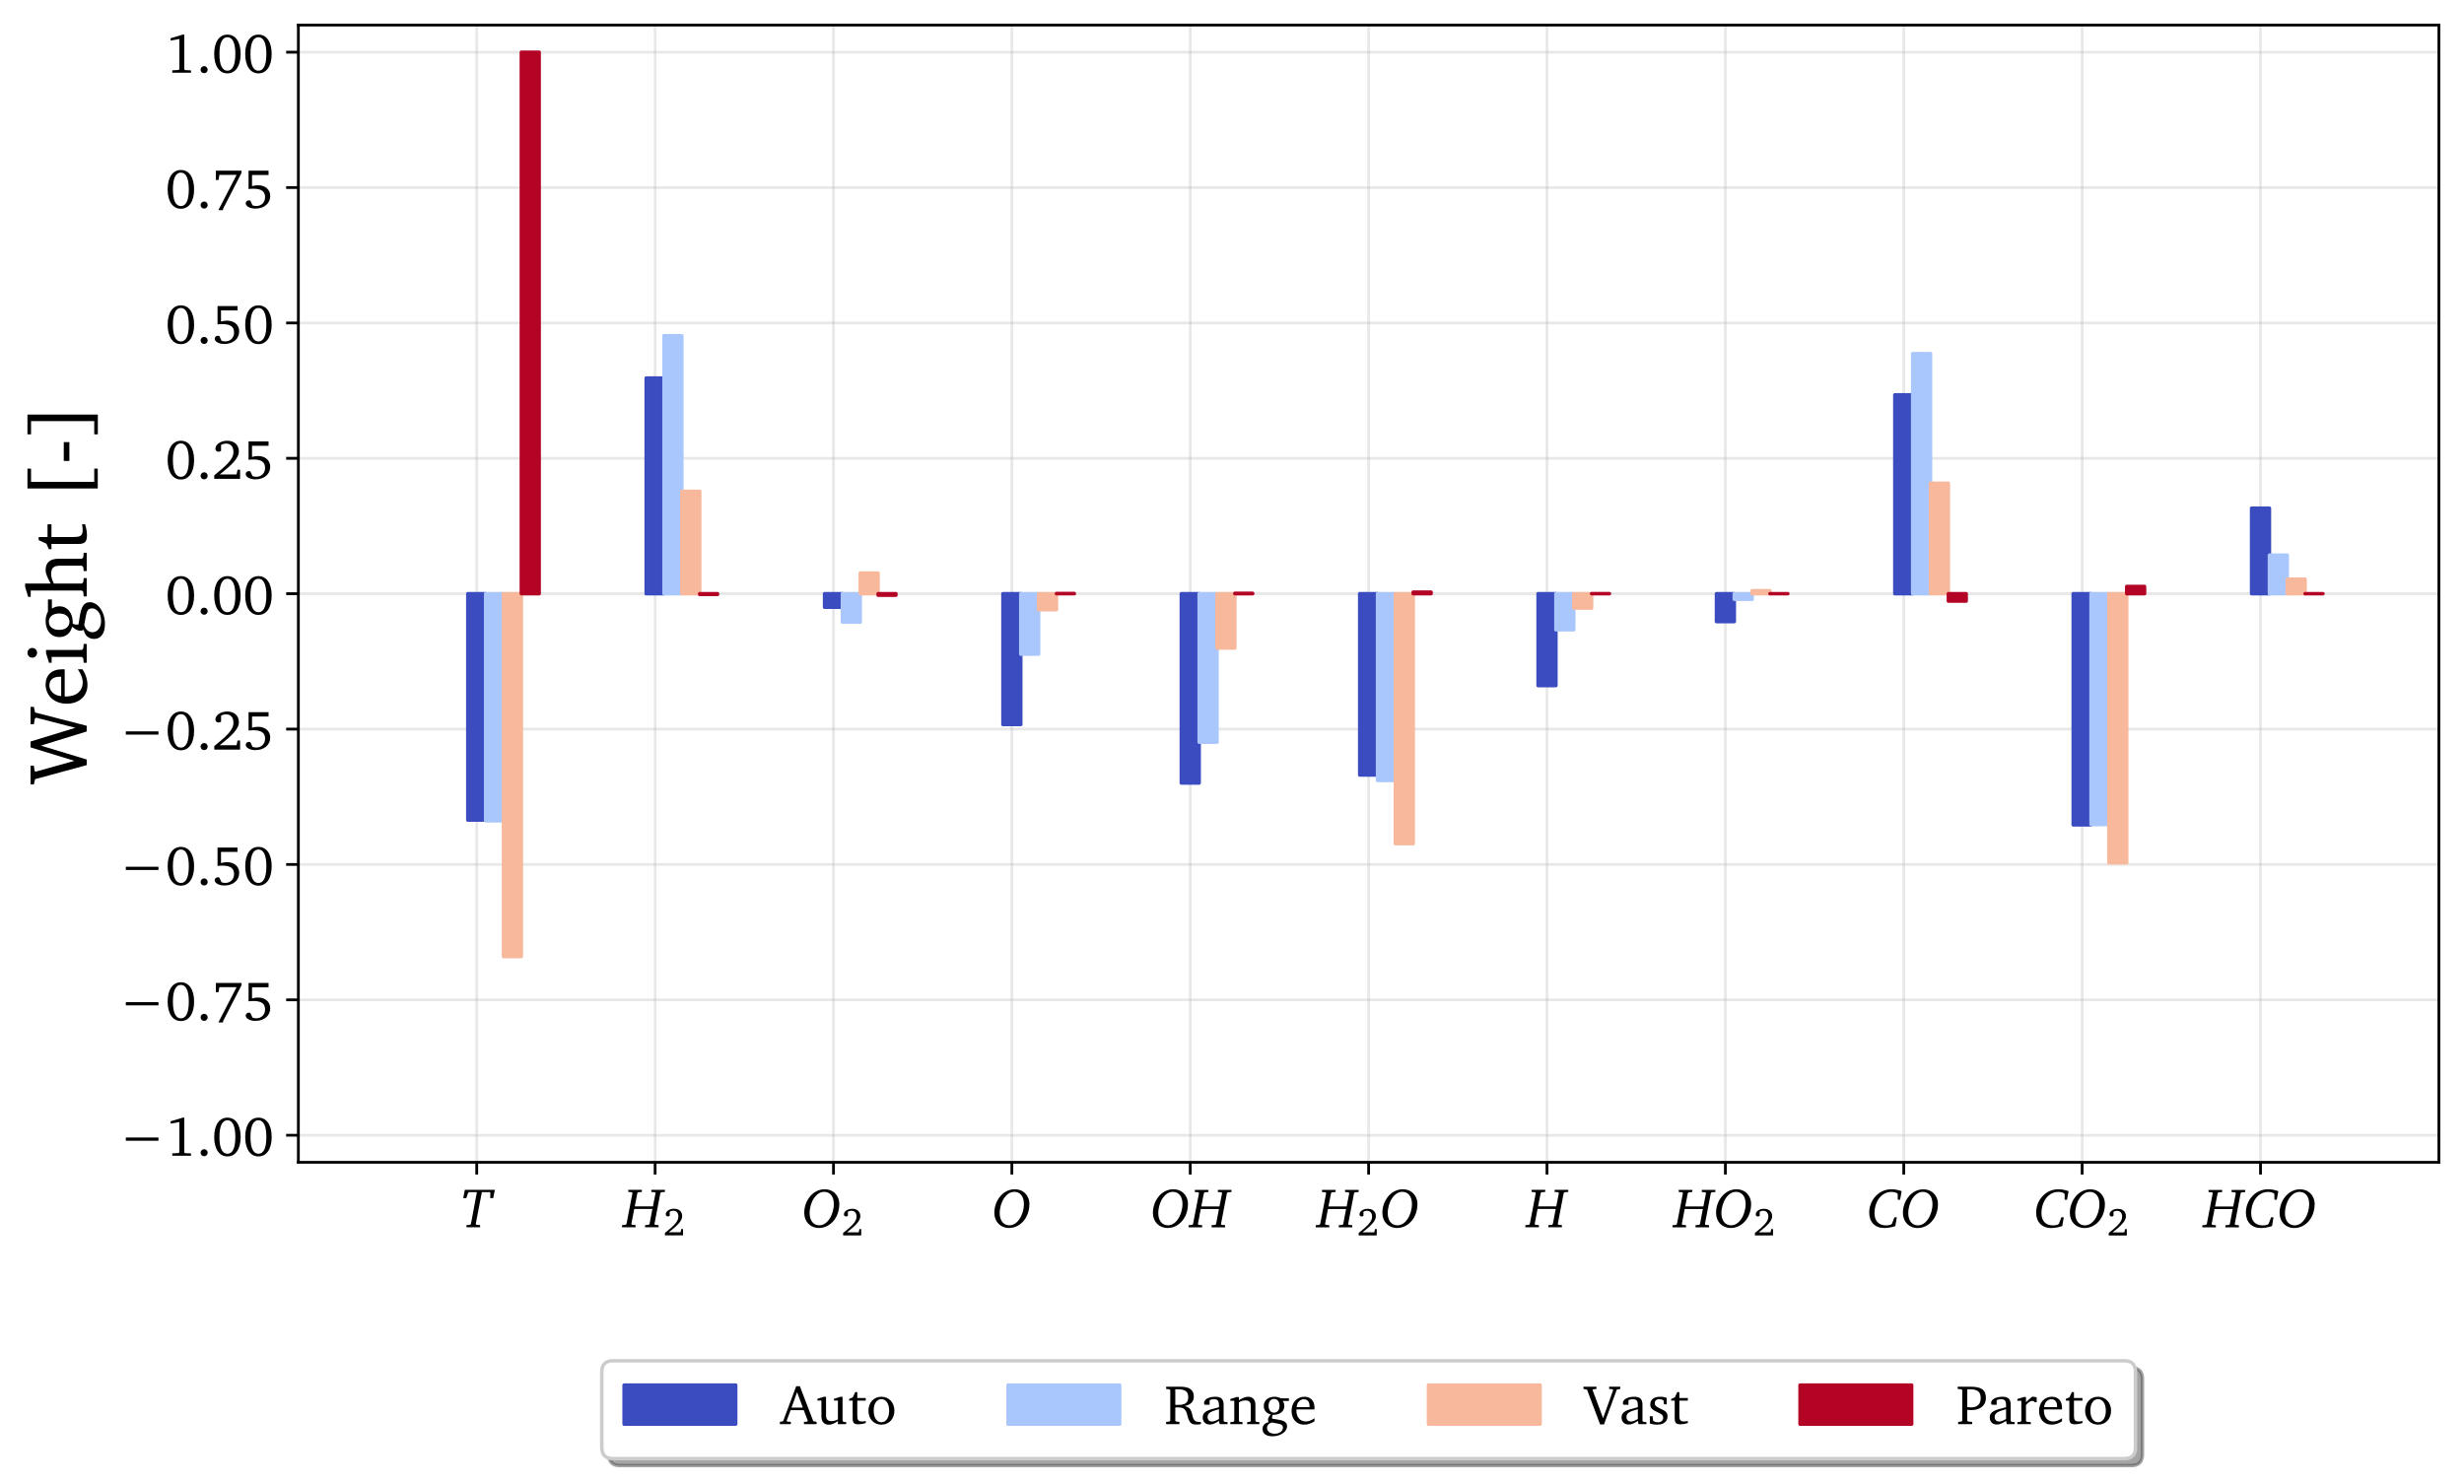 <?xml version="1.0" encoding="utf-8" standalone="no"?>
<!DOCTYPE svg PUBLIC "-//W3C//DTD SVG 1.1//EN"
  "http://www.w3.org/Graphics/SVG/1.1/DTD/svg11.dtd">
<!-- Created with matplotlib (https://matplotlib.org/) -->
<svg height="425.546pt" version="1.1" viewBox="0 0 706.554 425.546" width="706.554pt" xmlns="http://www.w3.org/2000/svg" xmlns:xlink="http://www.w3.org/1999/xlink">
 <defs>
  <style type="text/css">
*{stroke-linecap:butt;stroke-linejoin:round;}
  </style>
 </defs>
 <g id="figure_1">
  <g id="patch_1">
   <path d="M 0 425.546 
L 706.554 425.546 
L 706.554 0 
L 0 0 
z
" style="fill:#ffffff;"/>
  </g>
  <g id="axes_1">
   <g id="patch_2">
    <path d="M 85.554 333.36 
L 699.354 333.36 
L 699.354 7.2 
L 85.554 7.2 
z
" style="fill:#ffffff;"/>
   </g>
   <g id="matplotlib.axis_1">
    <g id="xtick_1">
     <g id="line2d_1">
      <path clip-path="url(#pfeab1dabaa)" d="M 136.704 333.36 
L 136.704 7.2 
" style="fill:none;stroke:#b0b0b0;stroke-linecap:square;stroke-opacity:0.3;stroke-width:0.8;"/>
     </g>
     <g id="line2d_2">
      <defs>
       <path d="M 0 0 
L 0 3.5 
" id="meb63ad772e" style="stroke:#000000;stroke-width:0.8;"/>
      </defs>
      <g>
       <use style="stroke:#000000;stroke-width:0.8;" x="136.704" xlink:href="#meb63ad772e" y="333.36"/>
      </g>
     </g>
     <g id="text_1">
      <!-- $T$ -->
      <defs>
       <path d="M 7.203 67.094 
L 4.297 52.203 
L 9.797 52.203 
L 13 61.5 
L 14.703 63 
L 28.797 63 
L 18.094 5.797 
L 16.5 4.406 
L 10.094 3.797 
L 10.094 0 
L 34.5 0 
L 34.5 3.797 
L 28 4.406 
L 26.703 5.797 
L 37.703 63 
L 51.906 63 
L 53 61.5 
L 52.594 52.203 
L 58 52.203 
L 61 67.094 
z
" id="Charter-Italic-84"/>
      </defs>
      <g transform="translate(132.144 352.135)scale(0.16 -0.16)">
       <use transform="translate(0 0.906)" xlink:href="#Charter-Italic-84"/>
      </g>
     </g>
    </g>
    <g id="xtick_2">
     <g id="line2d_3">
      <path clip-path="url(#pfeab1dabaa)" d="M 187.854 333.36 
L 187.854 7.2 
" style="fill:none;stroke:#b0b0b0;stroke-linecap:square;stroke-opacity:0.3;stroke-width:0.8;"/>
     </g>
     <g id="line2d_4">
      <g>
       <use style="stroke:#000000;stroke-width:0.8;" x="187.854" xlink:href="#meb63ad772e" y="333.36"/>
      </g>
     </g>
     <g id="text_2">
      <!-- $H_2$ -->
      <defs>
       <path d="M 8.406 67.094 
L 8.406 63.297 
L 14.906 62.797 
L 15.906 61.297 
L 5.203 5.797 
L 3.594 4.406 
L -2.797 3.797 
L -2.797 0 
L 21.5 0 
L 21.5 3.797 
L 15.094 4.406 
L 13.906 5.797 
L 19.094 32.797 
L 51.594 32.797 
L 46.5 5.797 
L 45 4.406 
L 38.5 3.797 
L 38.5 0 
L 62.703 0 
L 62.703 3.797 
L 56.297 4.406 
L 55.297 5.797 
L 65.906 61.297 
L 67.5 62.797 
L 74.094 63.297 
L 74.094 67.094 
L 49.703 67.094 
L 49.703 63.297 
L 56.094 62.797 
L 57.297 61.297 
L 52.594 37.406 
L 20 37.406 
L 24.703 61.297 
L 26.203 62.797 
L 32.797 63.297 
L 32.797 67.094 
z
" id="Charter-Italic-72"/>
       <path d="M 44.203 7.906 
L 46 16.406 
L 50.5 16.406 
L 50.5 0 
L 4.203 0 
L 4.203 6.297 
Q 12.406 13 18.797 18.5 
Q 25.203 24 29.594 28.953 
Q 34 33.906 36.297 38.547 
Q 38.594 43.203 38.594 48.094 
Q 38.594 55.297 35.094 59.25 
Q 31.594 63.203 25.297 63.203 
Q 23 63.203 20.844 62.641 
Q 18.703 62.094 16.406 60.797 
L 16.406 50.094 
Q 14.297 48.594 11.906 48.594 
Q 9.297 48.594 7.797 50.094 
Q 6.297 51.594 6.297 54.203 
Q 6.297 56.797 7.844 59.344 
Q 9.406 61.906 12.25 63.906 
Q 15.094 65.906 18.938 67.094 
Q 22.797 68.297 27.5 68.297 
Q 32.297 68.297 36.141 66.938 
Q 40 65.594 42.703 63.094 
Q 45.406 60.594 46.844 57.094 
Q 48.297 53.594 48.297 49.406 
Q 48.297 44.703 46.047 40.094 
Q 43.797 35.5 39.438 30.547 
Q 35.094 25.594 28.75 20.047 
Q 22.406 14.5 14.094 7.906 
z
" id="Charter-50"/>
      </defs>
      <g transform="translate(178.814 352.135)scale(0.16 -0.16)">
       <use transform="translate(0 0.906)" xlink:href="#Charter-Italic-72"/>
       <use transform="translate(71.2 -13.672)scale(0.7)" xlink:href="#Charter-50"/>
      </g>
     </g>
    </g>
    <g id="xtick_3">
     <g id="line2d_5">
      <path clip-path="url(#pfeab1dabaa)" d="M 239.004 333.36 
L 239.004 7.2 
" style="fill:none;stroke:#b0b0b0;stroke-linecap:square;stroke-opacity:0.3;stroke-width:0.8;"/>
     </g>
     <g id="line2d_6">
      <g>
       <use style="stroke:#000000;stroke-width:0.8;" x="239.004" xlink:href="#meb63ad772e" y="333.36"/>
      </g>
     </g>
     <g id="text_3">
      <!-- $O_2$ -->
      <defs>
       <path d="M 40.5 68.203 
C 30.297 68.203 20.297 63.094 13.5 54.094 
C 7.406 46.094 4.094 36.297 4.094 25.906 
C 4.094 10 15 -1.203 30.5 -1.203 
C 40.906 -1.203 50.797 3.906 57.703 12.906 
C 63.594 20.594 66.906 30.797 66.906 42 
C 66.906 50.797 63 58.594 56.203 63.594 
C 52.203 66.5 46.797 68.203 40.5 68.203 
z
M 57.094 41.906 
C 57.094 32 54 22 49.203 14.906 
C 44.094 7.406 37.906 3.594 31 3.594 
C 20.703 3.594 13.703 11.906 13.703 25.297 
C 13.703 35.094 16.703 45.094 21.594 52.297 
C 26.703 59.797 33 63.594 39.797 63.594 
C 50.203 63.594 57.094 55.5 57.094 41.906 
z
" id="Charter-Italic-79"/>
      </defs>
      <g transform="translate(229.964 352.135)scale(0.16 -0.16)">
       <use transform="translate(0 0.797)" xlink:href="#Charter-Italic-79"/>
       <use transform="translate(70.8 -13.781)scale(0.7)" xlink:href="#Charter-50"/>
      </g>
     </g>
    </g>
    <g id="xtick_4">
     <g id="line2d_7">
      <path clip-path="url(#pfeab1dabaa)" d="M 290.154 333.36 
L 290.154 7.2 
" style="fill:none;stroke:#b0b0b0;stroke-linecap:square;stroke-opacity:0.3;stroke-width:0.8;"/>
     </g>
     <g id="line2d_8">
      <g>
       <use style="stroke:#000000;stroke-width:0.8;" x="290.154" xlink:href="#meb63ad772e" y="333.36"/>
      </g>
     </g>
     <g id="text_4">
      <!-- $O$ -->
      <g transform="translate(284.474 352.135)scale(0.16 -0.16)">
       <use transform="translate(0 0.797)" xlink:href="#Charter-Italic-79"/>
      </g>
     </g>
    </g>
    <g id="xtick_5">
     <g id="line2d_9">
      <path clip-path="url(#pfeab1dabaa)" d="M 341.304 333.36 
L 341.304 7.2 
" style="fill:none;stroke:#b0b0b0;stroke-linecap:square;stroke-opacity:0.3;stroke-width:0.8;"/>
     </g>
     <g id="line2d_10">
      <g>
       <use style="stroke:#000000;stroke-width:0.8;" x="341.304" xlink:href="#meb63ad772e" y="333.36"/>
      </g>
     </g>
     <g id="text_5">
      <!-- $OH$ -->
      <g transform="translate(329.944 352.135)scale(0.16 -0.16)">
       <use transform="translate(0 0.797)" xlink:href="#Charter-Italic-79"/>
       <use transform="translate(70.8 0.797)" xlink:href="#Charter-Italic-72"/>
      </g>
     </g>
    </g>
    <g id="xtick_6">
     <g id="line2d_11">
      <path clip-path="url(#pfeab1dabaa)" d="M 392.454 333.36 
L 392.454 7.2 
" style="fill:none;stroke:#b0b0b0;stroke-linecap:square;stroke-opacity:0.3;stroke-width:0.8;"/>
     </g>
     <g id="line2d_12">
      <g>
       <use style="stroke:#000000;stroke-width:0.8;" x="392.454" xlink:href="#meb63ad772e" y="333.36"/>
      </g>
     </g>
     <g id="text_6">
      <!-- $H_2O$ -->
      <g transform="translate(377.734 352.135)scale(0.16 -0.16)">
       <use transform="translate(0 0.797)" xlink:href="#Charter-Italic-72"/>
       <use transform="translate(71.2 -13.781)scale(0.7)" xlink:href="#Charter-50"/>
       <use transform="translate(112.55 0.797)" xlink:href="#Charter-Italic-79"/>
      </g>
     </g>
    </g>
    <g id="xtick_7">
     <g id="line2d_13">
      <path clip-path="url(#pfeab1dabaa)" d="M 443.604 333.36 
L 443.604 7.2 
" style="fill:none;stroke:#b0b0b0;stroke-linecap:square;stroke-opacity:0.3;stroke-width:0.8;"/>
     </g>
     <g id="line2d_14">
      <g>
       <use style="stroke:#000000;stroke-width:0.8;" x="443.604" xlink:href="#meb63ad772e" y="333.36"/>
      </g>
     </g>
     <g id="text_7">
      <!-- $H$ -->
      <g transform="translate(437.844 352.135)scale(0.16 -0.16)">
       <use transform="translate(0 0.906)" xlink:href="#Charter-Italic-72"/>
      </g>
     </g>
    </g>
    <g id="xtick_8">
     <g id="line2d_15">
      <path clip-path="url(#pfeab1dabaa)" d="M 494.754 333.36 
L 494.754 7.2 
" style="fill:none;stroke:#b0b0b0;stroke-linecap:square;stroke-opacity:0.3;stroke-width:0.8;"/>
     </g>
     <g id="line2d_16">
      <g>
       <use style="stroke:#000000;stroke-width:0.8;" x="494.754" xlink:href="#meb63ad772e" y="333.36"/>
      </g>
     </g>
     <g id="text_8">
      <!-- $HO_2$ -->
      <g transform="translate(480.034 352.135)scale(0.16 -0.16)">
       <use transform="translate(0 0.797)" xlink:href="#Charter-Italic-72"/>
       <use transform="translate(71.2 0.797)" xlink:href="#Charter-Italic-79"/>
       <use transform="translate(142 -13.781)scale(0.7)" xlink:href="#Charter-50"/>
      </g>
     </g>
    </g>
    <g id="xtick_9">
     <g id="line2d_17">
      <path clip-path="url(#pfeab1dabaa)" d="M 545.904 333.36 
L 545.904 7.2 
" style="fill:none;stroke:#b0b0b0;stroke-linecap:square;stroke-opacity:0.3;stroke-width:0.8;"/>
     </g>
     <g id="line2d_18">
      <g>
       <use style="stroke:#000000;stroke-width:0.8;" x="545.904" xlink:href="#meb63ad772e" y="333.36"/>
      </g>
     </g>
     <g id="text_9">
      <!-- $CO$ -->
      <defs>
       <path d="M 62.203 64.906 
C 55.703 67.203 49.703 68.297 44.094 68.297 
C 34.906 68.297 26.5 65.297 19.594 59.703 
C 9.797 51.594 4.094 39.5 4.094 26.5 
C 4.094 9.594 14.5 -1.203 31 -1.203 
C 37.203 -1.203 44 0 50.906 2.297 
L 53.594 18.094 
L 49.297 18.094 
L 44.906 6.594 
L 43 4.906 
C 40.094 4 37.203 3.5 34.406 3.5 
C 21.203 3.5 13.594 11.5 13.594 25.297 
C 13.594 38.406 18.297 49.797 26.094 56.797 
C 31 61.203 37.203 63.594 43.797 63.594 
C 47.5 63.594 51 62.797 54.406 61 
L 55.203 59.094 
L 55.203 49.5 
L 59.406 49.5 
z
" id="Charter-Italic-67"/>
      </defs>
      <g transform="translate(535.344 352.135)scale(0.16 -0.16)">
       <use transform="translate(0 0.703)" xlink:href="#Charter-Italic-67"/>
       <use transform="translate(60.4 0.703)" xlink:href="#Charter-Italic-79"/>
      </g>
     </g>
    </g>
    <g id="xtick_10">
     <g id="line2d_19">
      <path clip-path="url(#pfeab1dabaa)" d="M 597.054 333.36 
L 597.054 7.2 
" style="fill:none;stroke:#b0b0b0;stroke-linecap:square;stroke-opacity:0.3;stroke-width:0.8;"/>
     </g>
     <g id="line2d_20">
      <g>
       <use style="stroke:#000000;stroke-width:0.8;" x="597.054" xlink:href="#meb63ad772e" y="333.36"/>
      </g>
     </g>
     <g id="text_10">
      <!-- $CO_2$ -->
      <g transform="translate(583.214 352.135)scale(0.16 -0.16)">
       <use transform="translate(0 0.703)" xlink:href="#Charter-Italic-67"/>
       <use transform="translate(60.4 0.703)" xlink:href="#Charter-Italic-79"/>
       <use transform="translate(131.2 -13.875)scale(0.7)" xlink:href="#Charter-50"/>
      </g>
     </g>
    </g>
    <g id="xtick_11">
     <g id="line2d_21">
      <path clip-path="url(#pfeab1dabaa)" d="M 648.204 333.36 
L 648.204 7.2 
" style="fill:none;stroke:#b0b0b0;stroke-linecap:square;stroke-opacity:0.3;stroke-width:0.8;"/>
     </g>
     <g id="line2d_22">
      <g>
       <use style="stroke:#000000;stroke-width:0.8;" x="648.204" xlink:href="#meb63ad772e" y="333.36"/>
      </g>
     </g>
     <g id="text_11">
      <!-- $HCO$ -->
      <g transform="translate(631.964 352.135)scale(0.16 -0.16)">
       <use transform="translate(0 0.703)" xlink:href="#Charter-Italic-72"/>
       <use transform="translate(71.2 0.703)" xlink:href="#Charter-Italic-67"/>
       <use transform="translate(131.6 0.703)" xlink:href="#Charter-Italic-79"/>
      </g>
     </g>
    </g>
   </g>
   <g id="matplotlib.axis_2">
    <g id="ytick_1">
     <g id="line2d_23">
      <path clip-path="url(#pfeab1dabaa)" d="M 85.554 325.594 
L 699.354 325.594 
" style="fill:none;stroke:#b0b0b0;stroke-linecap:square;stroke-opacity:0.3;stroke-width:0.8;"/>
     </g>
     <g id="line2d_24">
      <defs>
       <path d="M 0 0 
L -3.5 0 
" id="m8a931fcb5f" style="stroke:#000000;stroke-width:0.8;"/>
      </defs>
      <g>
       <use style="stroke:#000000;stroke-width:0.8;" x="85.554" xlink:href="#m8a931fcb5f" y="325.594"/>
      </g>
     </g>
     <g id="text_12">
      <!-- −1.00 -->
      <defs>
       <path d="M 70.906 32.703 
L 70.906 26.906 
L 12.406 26.906 
L 12.406 32.703 
z
" id="Charter-8722"/>
       <path d="M 33.906 68.297 
L 33.906 6.203 
L 35.094 4.703 
L 45.906 4.203 
L 45.906 0 
L 12.406 0 
L 12.406 4.297 
L 23.906 4.906 
L 25.094 6.594 
L 25.094 60.406 
L 9.406 57.594 
L 9.406 61.797 
L 31.094 68.297 
z
" id="Charter-49"/>
       <path d="M 13.906 11.797 
Q 16.5 11.797 18.344 9.938 
Q 20.203 8.094 20.203 5.406 
Q 20.203 2.797 18.344 0.938 
Q 16.5 -0.906 13.906 -0.906 
Q 11.297 -0.906 9.391 0.891 
Q 7.5 2.703 7.5 5.406 
Q 7.5 8.094 9.391 9.938 
Q 11.297 11.797 13.906 11.797 
z
" id="Charter-46"/>
       <path d="M 27.797 68.297 
Q 33.203 68.297 37.547 66 
Q 41.906 63.703 45 59.25 
Q 48.094 54.797 49.797 48.344 
Q 51.5 41.906 51.5 33.594 
Q 51.5 25.297 49.797 18.844 
Q 48.094 12.406 45 7.953 
Q 41.906 3.5 37.547 1.141 
Q 33.203 -1.203 27.797 -1.203 
Q 22.406 -1.203 18.047 1.141 
Q 13.703 3.5 10.594 7.953 
Q 7.5 12.406 5.797 18.844 
Q 4.094 25.297 4.094 33.594 
Q 4.094 41.906 5.797 48.344 
Q 7.5 54.797 10.594 59.25 
Q 13.703 63.703 18.047 66 
Q 22.406 68.297 27.797 68.297 
z
M 27.797 63.594 
Q 20.906 63.594 17.203 56.047 
Q 13.5 48.5 13.5 33.5 
Q 13.5 18.594 17.203 11.094 
Q 20.906 3.594 27.797 3.594 
Q 34.703 3.594 38.344 11.141 
Q 42 18.703 42 33.594 
Q 42 48.5 38.344 56.047 
Q 34.703 63.594 27.797 63.594 
z
" id="Charter-48"/>
      </defs>
      <g transform="translate(34.094 331.482)scale(0.16 -0.16)">
       <use xlink:href="#Charter-8722"/>
       <use x="83.3" xlink:href="#Charter-49"/>
       <use x="138.9" xlink:href="#Charter-46"/>
       <use x="166.7" xlink:href="#Charter-48"/>
       <use x="222.3" xlink:href="#Charter-48"/>
      </g>
     </g>
    </g>
    <g id="ytick_2">
     <g id="line2d_25">
      <path clip-path="url(#pfeab1dabaa)" d="M 85.554 286.766 
L 699.354 286.766 
" style="fill:none;stroke:#b0b0b0;stroke-linecap:square;stroke-opacity:0.3;stroke-width:0.8;"/>
     </g>
     <g id="line2d_26">
      <g>
       <use style="stroke:#000000;stroke-width:0.8;" x="85.554" xlink:href="#m8a931fcb5f" y="286.766"/>
      </g>
     </g>
     <g id="text_13">
      <!-- −0.75 -->
      <defs>
       <path d="M 53.094 67.094 
L 53.094 63.094 
L 19.906 -1.5 
L 19.906 -3.703 
L 11.594 -3.703 
L 44.203 59.5 
L 13.406 59.5 
L 11.797 50.406 
L 7.094 50.406 
L 7.094 67.094 
z
" id="Charter-55"/>
       <path d="M 45.906 67.094 
L 45.906 59.297 
L 16.297 59.297 
L 16.297 39.297 
Q 22 40.906 27 40.906 
Q 32 40.906 36.047 39.5 
Q 40.094 38.094 42.938 35.547 
Q 45.797 33 47.344 29.5 
Q 48.906 26 48.906 21.703 
Q 48.906 16.906 47.047 12.75 
Q 45.203 8.594 41.703 5.547 
Q 38.203 2.5 33.25 0.797 
Q 28.297 -0.906 22.203 -0.906 
Q 18.297 -0.906 15.141 -0.094 
Q 12 0.703 9.75 2 
Q 7.5 3.297 6.25 5 
Q 5 6.703 5 8.5 
Q 5 10.797 6.594 12.297 
Q 8.203 13.797 10.797 13.797 
Q 11.703 13.797 13.203 13.5 
L 17.203 4.906 
Q 20.5 3.703 23.906 3.703 
Q 27.406 3.703 30.297 4.891 
Q 33.203 6.094 35.297 8.188 
Q 37.406 10.297 38.547 13.25 
Q 39.703 16.203 39.703 19.703 
Q 39.703 27.5 34.547 31.094 
Q 29.406 34.703 18.906 34.703 
Q 13.406 34.703 10.094 34.094 
L 10.094 67.094 
z
" id="Charter-53"/>
      </defs>
      <g transform="translate(34.094 292.653)scale(0.16 -0.16)">
       <use xlink:href="#Charter-8722"/>
       <use x="83.3" xlink:href="#Charter-48"/>
       <use x="138.9" xlink:href="#Charter-46"/>
       <use x="166.7" xlink:href="#Charter-55"/>
       <use x="222.3" xlink:href="#Charter-53"/>
      </g>
     </g>
    </g>
    <g id="ytick_3">
     <g id="line2d_27">
      <path clip-path="url(#pfeab1dabaa)" d="M 85.554 247.937 
L 699.354 247.937 
" style="fill:none;stroke:#b0b0b0;stroke-linecap:square;stroke-opacity:0.3;stroke-width:0.8;"/>
     </g>
     <g id="line2d_28">
      <g>
       <use style="stroke:#000000;stroke-width:0.8;" x="85.554" xlink:href="#m8a931fcb5f" y="247.937"/>
      </g>
     </g>
     <g id="text_14">
      <!-- −0.50 -->
      <g transform="translate(34.094 253.825)scale(0.16 -0.16)">
       <use xlink:href="#Charter-8722"/>
       <use x="83.3" xlink:href="#Charter-48"/>
       <use x="138.9" xlink:href="#Charter-46"/>
       <use x="166.7" xlink:href="#Charter-53"/>
       <use x="222.3" xlink:href="#Charter-48"/>
      </g>
     </g>
    </g>
    <g id="ytick_4">
     <g id="line2d_29">
      <path clip-path="url(#pfeab1dabaa)" d="M 85.554 209.109 
L 699.354 209.109 
" style="fill:none;stroke:#b0b0b0;stroke-linecap:square;stroke-opacity:0.3;stroke-width:0.8;"/>
     </g>
     <g id="line2d_30">
      <g>
       <use style="stroke:#000000;stroke-width:0.8;" x="85.554" xlink:href="#m8a931fcb5f" y="209.109"/>
      </g>
     </g>
     <g id="text_15">
      <!-- −0.25 -->
      <g transform="translate(34.094 214.996)scale(0.16 -0.16)">
       <use xlink:href="#Charter-8722"/>
       <use x="83.3" xlink:href="#Charter-48"/>
       <use x="138.9" xlink:href="#Charter-46"/>
       <use x="166.7" xlink:href="#Charter-50"/>
       <use x="222.3" xlink:href="#Charter-53"/>
      </g>
     </g>
    </g>
    <g id="ytick_5">
     <g id="line2d_31">
      <path clip-path="url(#pfeab1dabaa)" d="M 85.554 170.28 
L 699.354 170.28 
" style="fill:none;stroke:#b0b0b0;stroke-linecap:square;stroke-opacity:0.3;stroke-width:0.8;"/>
     </g>
     <g id="line2d_32">
      <g>
       <use style="stroke:#000000;stroke-width:0.8;" x="85.554" xlink:href="#m8a931fcb5f" y="170.28"/>
      </g>
     </g>
     <g id="text_16">
      <!-- 0.00 -->
      <g transform="translate(47.421 176.167)scale(0.16 -0.16)">
       <use xlink:href="#Charter-48"/>
       <use x="55.6" xlink:href="#Charter-46"/>
       <use x="83.4" xlink:href="#Charter-48"/>
       <use x="139" xlink:href="#Charter-48"/>
      </g>
     </g>
    </g>
    <g id="ytick_6">
     <g id="line2d_33">
      <path clip-path="url(#pfeab1dabaa)" d="M 85.554 131.451 
L 699.354 131.451 
" style="fill:none;stroke:#b0b0b0;stroke-linecap:square;stroke-opacity:0.3;stroke-width:0.8;"/>
     </g>
     <g id="line2d_34">
      <g>
       <use style="stroke:#000000;stroke-width:0.8;" x="85.554" xlink:href="#m8a931fcb5f" y="131.451"/>
      </g>
     </g>
     <g id="text_17">
      <!-- 0.25 -->
      <g transform="translate(47.421 137.339)scale(0.16 -0.16)">
       <use xlink:href="#Charter-48"/>
       <use x="55.6" xlink:href="#Charter-46"/>
       <use x="83.4" xlink:href="#Charter-50"/>
       <use x="139" xlink:href="#Charter-53"/>
      </g>
     </g>
    </g>
    <g id="ytick_7">
     <g id="line2d_35">
      <path clip-path="url(#pfeab1dabaa)" d="M 85.554 92.623 
L 699.354 92.623 
" style="fill:none;stroke:#b0b0b0;stroke-linecap:square;stroke-opacity:0.3;stroke-width:0.8;"/>
     </g>
     <g id="line2d_36">
      <g>
       <use style="stroke:#000000;stroke-width:0.8;" x="85.554" xlink:href="#m8a931fcb5f" y="92.623"/>
      </g>
     </g>
     <g id="text_18">
      <!-- 0.50 -->
      <g transform="translate(47.421 98.51)scale(0.16 -0.16)">
       <use xlink:href="#Charter-48"/>
       <use x="55.6" xlink:href="#Charter-46"/>
       <use x="83.4" xlink:href="#Charter-53"/>
       <use x="139" xlink:href="#Charter-48"/>
      </g>
     </g>
    </g>
    <g id="ytick_8">
     <g id="line2d_37">
      <path clip-path="url(#pfeab1dabaa)" d="M 85.554 53.794 
L 699.354 53.794 
" style="fill:none;stroke:#b0b0b0;stroke-linecap:square;stroke-opacity:0.3;stroke-width:0.8;"/>
     </g>
     <g id="line2d_38">
      <g>
       <use style="stroke:#000000;stroke-width:0.8;" x="85.554" xlink:href="#m8a931fcb5f" y="53.794"/>
      </g>
     </g>
     <g id="text_19">
      <!-- 0.75 -->
      <g transform="translate(47.421 59.682)scale(0.16 -0.16)">
       <use xlink:href="#Charter-48"/>
       <use x="55.6" xlink:href="#Charter-46"/>
       <use x="83.4" xlink:href="#Charter-55"/>
       <use x="139" xlink:href="#Charter-53"/>
      </g>
     </g>
    </g>
    <g id="ytick_9">
     <g id="line2d_39">
      <path clip-path="url(#pfeab1dabaa)" d="M 85.554 14.966 
L 699.354 14.966 
" style="fill:none;stroke:#b0b0b0;stroke-linecap:square;stroke-opacity:0.3;stroke-width:0.8;"/>
     </g>
     <g id="line2d_40">
      <g>
       <use style="stroke:#000000;stroke-width:0.8;" x="85.554" xlink:href="#m8a931fcb5f" y="14.966"/>
      </g>
     </g>
     <g id="text_20">
      <!-- 1.00 -->
      <g transform="translate(47.421 20.853)scale(0.16 -0.16)">
       <use xlink:href="#Charter-49"/>
       <use x="55.6" xlink:href="#Charter-46"/>
       <use x="83.4" xlink:href="#Charter-48"/>
       <use x="139" xlink:href="#Charter-48"/>
      </g>
     </g>
    </g>
    <g id="text_21">
     <!-- Weight [-] -->
     <defs>
      <path d="M 6.297 61.703 
L 0 63.094 
L 0 67.094 
L 22.406 67.094 
L 22.406 63.094 
L 16.094 62.297 
L 15.297 60.906 
L 28.203 14.703 
L 44.297 67.094 
L 51.297 67.094 
L 67.703 13.594 
L 79.797 60.5 
L 78.703 61.906 
L 72 63.094 
L 72 67.094 
L 92.703 67.094 
L 92.703 63.094 
L 86 61.703 
L 70.094 0 
L 63.297 0 
L 46.406 54.703 
L 29.797 0 
L 23.094 0 
z
" id="Charter-87"/>
      <path d="M 44.797 5.094 
Q 40.297 2.094 35.547 0.594 
Q 30.797 -0.906 26 -0.906 
Q 21 -0.906 16.891 0.891 
Q 12.797 2.703 9.891 5.891 
Q 7 9.094 5.344 13.641 
Q 3.703 18.203 3.703 23.703 
Q 3.703 29.406 5.391 34.047 
Q 7.094 38.703 10.188 42.047 
Q 13.297 45.406 17.547 47.25 
Q 21.797 49.094 26.797 49.094 
Q 35 49.094 39.891 43.891 
Q 44.797 38.703 44.797 29.406 
Q 44.797 28.594 44.797 27.844 
Q 44.797 27.094 44.703 26.297 
L 12.297 26.297 
L 12.297 25.203 
Q 12.297 15.5 16.891 10.141 
Q 21.5 4.797 29.094 4.797 
Q 32.906 4.797 36.703 6.25 
Q 40.5 7.703 44.797 10.594 
z
M 35.906 32.094 
Q 35.906 38.203 33.25 41.391 
Q 30.594 44.594 25.5 44.594 
Q 23.094 44.594 20.891 43.594 
Q 18.703 42.594 16.953 40.75 
Q 15.203 38.906 14.094 36.297 
Q 13 33.703 12.797 30.5 
L 35.906 30.5 
z
" id="Charter-101"/>
      <path d="M 15.406 70.797 
Q 17.797 70.797 19.5 69.094 
Q 21.203 67.406 21.203 65 
Q 21.203 62.594 19.5 60.938 
Q 17.797 59.297 15.406 59.297 
Q 13 59.297 11.297 60.938 
Q 9.594 62.594 9.594 65 
Q 9.594 67.5 11.297 69.141 
Q 13 70.797 15.406 70.797 
z
M 18.797 48.594 
L 18.797 5.703 
L 20.594 4.094 
L 26 3.594 
L 26 0 
L 3.5 0 
L 3.5 3.594 
L 8.797 4.094 
L 10.5 5.703 
L 10.5 41.906 
L 3.5 41.906 
L 3.5 45 
L 15 48.594 
z
" id="Charter-105"/>
      <path d="M 51.203 46.297 
L 51.203 41.594 
L 40.203 41.594 
Q 43 37.297 43 32.297 
Q 43 29 41.641 26.141 
Q 40.297 23.297 37.797 21.188 
Q 35.297 19.094 31.75 17.891 
Q 28.203 16.703 23.906 16.703 
L 22.203 16.703 
Q 21.094 14.5 21.094 12.203 
Q 21.094 11.797 21.141 11.188 
Q 21.203 10.594 21.297 9.797 
L 30.906 8.297 
Q 35.297 7.594 38.5 6.641 
Q 41.703 5.703 43.797 4.25 
Q 45.906 2.797 46.906 0.797 
Q 47.906 -1.203 47.906 -4 
Q 47.906 -6.797 46.344 -9.797 
Q 44.797 -12.797 41.906 -15.203 
Q 37.906 -18.406 32.844 -20.094 
Q 27.797 -21.797 22.094 -21.797 
Q 13.406 -21.797 8.703 -18.344 
Q 4 -14.906 4 -8.906 
Q 4 -4.094 6.844 -0.75 
Q 9.703 2.594 14.797 3.5 
Q 13.797 5.797 13.797 8 
Q 13.797 11.797 18.594 17.5 
Q 12.797 18.797 9.5 22.844 
Q 6.203 26.906 6.203 32.594 
Q 6.203 36.203 7.547 39.25 
Q 8.906 42.297 11.453 44.5 
Q 14 46.703 17.594 47.891 
Q 21.203 49.094 25.594 49.094 
Q 31.297 49.094 36.906 46.297 
z
M 24.594 45.203 
Q 20.203 45.203 17.5 41.953 
Q 14.797 38.703 14.797 32.906 
Q 14.797 27.203 17.5 23.891 
Q 20.203 20.594 24.594 20.594 
Q 29 20.594 31.703 23.891 
Q 34.406 27.203 34.406 32.906 
Q 34.406 38.594 31.703 41.891 
Q 29 45.203 24.594 45.203 
z
M 20.594 3 
Q 16.406 1.703 14.203 -0.891 
Q 12 -3.5 12 -6.797 
Q 12 -11.203 15.703 -14.203 
Q 19.406 -17.203 25.594 -17.203 
Q 28.906 -17.203 31.656 -16.344 
Q 34.406 -15.5 36.344 -14 
Q 38.297 -12.5 39.391 -10.594 
Q 40.5 -8.703 40.5 -6.594 
Q 40.5 -4.594 39.891 -3.297 
Q 39.297 -2 38.047 -1.141 
Q 36.797 -0.297 34.844 0.203 
Q 32.906 0.703 30.297 1.203 
z
" id="Charter-103"/>
      <path d="M 17.906 73.594 
L 17.906 43.094 
Q 23 45.906 26.953 47.5 
Q 30.906 49.094 34.094 49.094 
Q 40.703 49.094 44.094 45.25 
Q 47.5 41.406 47.5 33.906 
L 47.5 5.703 
L 49.297 4.094 
L 54.594 3.594 
L 54.594 0 
L 32.797 0 
L 32.797 3.594 
L 37.5 4.094 
L 39.203 5.703 
L 39.203 32.203 
Q 39.203 37.703 36.953 40.094 
Q 34.703 42.5 29.094 42.5 
Q 24.297 42.5 17.906 39.203 
L 17.906 5.703 
L 19.703 4.094 
L 24.406 3.594 
L 24.406 0 
L 2.5 0 
L 2.5 3.594 
L 7.906 4.094 
L 9.594 5.703 
L 9.594 66.906 
L 1.906 66.906 
L 1.906 70 
L 14.094 73.594 
z
" id="Charter-104"/>
      <path d="M 2.5 42.094 
L 2.5 45.203 
L 9.094 48.094 
L 13.406 57.406 
L 17.094 57.406 
L 17.094 46.797 
L 32.297 46.797 
L 32.297 42.094 
L 17.094 42.094 
L 17.094 15.703 
Q 17.094 12.797 17.391 10.75 
Q 17.703 8.703 18.594 7.391 
Q 19.5 6.094 21.141 5.438 
Q 22.797 4.797 25.406 4.797 
Q 28.594 4.797 32.297 5.594 
L 32.297 1.906 
Q 28.797 0.797 25.438 0.25 
Q 22.094 -0.297 19.203 -0.297 
Q 13 -0.297 10.891 2.094 
Q 8.797 4.5 8.797 9.797 
L 8.797 42.094 
z
" id="Charter-116"/>
      <path id="Charter-32"/>
      <path d="M 37.594 70.797 
L 37.594 66.5 
L 21.797 66.5 
L 21.797 -9 
L 37.594 -9 
L 37.594 -13.203 
L 13.906 -13.203 
L 13.906 70.797 
z
" id="Charter-91"/>
      <path d="M 27.203 27.406 
L 27.203 20.703 
L 4.703 20.703 
L 4.703 27.406 
z
" id="Charter-45"/>
      <path d="M 28.203 70.797 
L 28.203 -13.297 
L 4.594 -13.297 
L 4.594 -9 
L 20.406 -9 
L 20.406 66.5 
L 4.594 66.5 
L 4.594 70.797 
z
" id="Charter-93"/>
     </defs>
     <g transform="translate(24.863 224.987)rotate(-90)scale(0.24 -0.24)">
      <use xlink:href="#Charter-87"/>
      <use x="92.8" xlink:href="#Charter-101"/>
      <use x="141.9" xlink:href="#Charter-105"/>
      <use x="169.9" xlink:href="#Charter-103"/>
      <use x="222.2" xlink:href="#Charter-104"/>
      <use x="278.6" xlink:href="#Charter-116"/>
      <use x="312" xlink:href="#Charter-32"/>
      <use x="339.8" xlink:href="#Charter-91"/>
      <use x="381.9" xlink:href="#Charter-45"/>
      <use x="413.8" xlink:href="#Charter-93"/>
     </g>
    </g>
   </g>
   <g id="patch_3">
    <path clip-path="url(#pfeab1dabaa)" d="M 134.146 170.28 
L 139.261 170.28 
L 139.261 235.209 
L 134.146 235.209 
z
" style="fill:#3b4cc0;stroke:#3b4cc0;stroke-linejoin:miter;"/>
   </g>
   <g id="patch_4">
    <path clip-path="url(#pfeab1dabaa)" d="M 185.296 170.28 
L 190.411 170.28 
L 190.411 108.433 
L 185.296 108.433 
z
" style="fill:#3b4cc0;stroke:#3b4cc0;stroke-linejoin:miter;"/>
   </g>
   <g id="patch_5">
    <path clip-path="url(#pfeab1dabaa)" d="M 236.446 170.28 
L 241.561 170.28 
L 241.561 174.169 
L 236.446 174.169 
z
" style="fill:#3b4cc0;stroke:#3b4cc0;stroke-linejoin:miter;"/>
   </g>
   <g id="patch_6">
    <path clip-path="url(#pfeab1dabaa)" d="M 287.596 170.28 
L 292.711 170.28 
L 292.711 207.792 
L 287.596 207.792 
z
" style="fill:#3b4cc0;stroke:#3b4cc0;stroke-linejoin:miter;"/>
   </g>
   <g id="patch_7">
    <path clip-path="url(#pfeab1dabaa)" d="M 338.746 170.28 
L 343.861 170.28 
L 343.861 224.572 
L 338.746 224.572 
z
" style="fill:#3b4cc0;stroke:#3b4cc0;stroke-linejoin:miter;"/>
   </g>
   <g id="patch_8">
    <path clip-path="url(#pfeab1dabaa)" d="M 389.896 170.28 
L 395.011 170.28 
L 395.011 222.282 
L 389.896 222.282 
z
" style="fill:#3b4cc0;stroke:#3b4cc0;stroke-linejoin:miter;"/>
   </g>
   <g id="patch_9">
    <path clip-path="url(#pfeab1dabaa)" d="M 441.046 170.28 
L 446.161 170.28 
L 446.161 196.631 
L 441.046 196.631 
z
" style="fill:#3b4cc0;stroke:#3b4cc0;stroke-linejoin:miter;"/>
   </g>
   <g id="patch_10">
    <path clip-path="url(#pfeab1dabaa)" d="M 492.196 170.28 
L 497.311 170.28 
L 497.311 178.285 
L 492.196 178.285 
z
" style="fill:#3b4cc0;stroke:#3b4cc0;stroke-linejoin:miter;"/>
   </g>
   <g id="patch_11">
    <path clip-path="url(#pfeab1dabaa)" d="M 543.346 170.28 
L 548.461 170.28 
L 548.461 113.248 
L 543.346 113.248 
z
" style="fill:#3b4cc0;stroke:#3b4cc0;stroke-linejoin:miter;"/>
   </g>
   <g id="patch_12">
    <path clip-path="url(#pfeab1dabaa)" d="M 594.496 170.28 
L 599.611 170.28 
L 599.611 236.575 
L 594.496 236.575 
z
" style="fill:#3b4cc0;stroke:#3b4cc0;stroke-linejoin:miter;"/>
   </g>
   <g id="patch_13">
    <path clip-path="url(#pfeab1dabaa)" d="M 645.646 170.28 
L 650.761 170.28 
L 650.761 145.757 
L 645.646 145.757 
z
" style="fill:#3b4cc0;stroke:#3b4cc0;stroke-linejoin:miter;"/>
   </g>
   <g id="patch_14">
    <path clip-path="url(#pfeab1dabaa)" d="M 139.261 170.28 
L 144.376 170.28 
L 144.376 235.407 
L 139.261 235.407 
z
" style="fill:#aac7fd;stroke:#aac7fd;stroke-linejoin:miter;"/>
   </g>
   <g id="patch_15">
    <path clip-path="url(#pfeab1dabaa)" d="M 190.411 170.28 
L 195.526 170.28 
L 195.526 96.284 
L 190.411 96.284 
z
" style="fill:#aac7fd;stroke:#aac7fd;stroke-linejoin:miter;"/>
   </g>
   <g id="patch_16">
    <path clip-path="url(#pfeab1dabaa)" d="M 241.561 170.28 
L 246.676 170.28 
L 246.676 178.427 
L 241.561 178.427 
z
" style="fill:#aac7fd;stroke:#aac7fd;stroke-linejoin:miter;"/>
   </g>
   <g id="patch_17">
    <path clip-path="url(#pfeab1dabaa)" d="M 292.711 170.28 
L 297.826 170.28 
L 297.826 187.611 
L 292.711 187.611 
z
" style="fill:#aac7fd;stroke:#aac7fd;stroke-linejoin:miter;"/>
   </g>
   <g id="patch_18">
    <path clip-path="url(#pfeab1dabaa)" d="M 343.861 170.28 
L 348.976 170.28 
L 348.976 212.884 
L 343.861 212.884 
z
" style="fill:#aac7fd;stroke:#aac7fd;stroke-linejoin:miter;"/>
   </g>
   <g id="patch_19">
    <path clip-path="url(#pfeab1dabaa)" d="M 395.011 170.28 
L 400.126 170.28 
L 400.126 223.838 
L 395.011 223.838 
z
" style="fill:#aac7fd;stroke:#aac7fd;stroke-linejoin:miter;"/>
   </g>
   <g id="patch_20">
    <path clip-path="url(#pfeab1dabaa)" d="M 446.161 170.28 
L 451.276 170.28 
L 451.276 180.631 
L 446.161 180.631 
z
" style="fill:#aac7fd;stroke:#aac7fd;stroke-linejoin:miter;"/>
   </g>
   <g id="patch_21">
    <path clip-path="url(#pfeab1dabaa)" d="M 497.311 170.28 
L 502.426 170.28 
L 502.426 171.886 
L 497.311 171.886 
z
" style="fill:#aac7fd;stroke:#aac7fd;stroke-linejoin:miter;"/>
   </g>
   <g id="patch_22">
    <path clip-path="url(#pfeab1dabaa)" d="M 548.461 170.28 
L 553.576 170.28 
L 553.576 101.44 
L 548.461 101.44 
z
" style="fill:#aac7fd;stroke:#aac7fd;stroke-linejoin:miter;"/>
   </g>
   <g id="patch_23">
    <path clip-path="url(#pfeab1dabaa)" d="M 599.611 170.28 
L 604.726 170.28 
L 604.726 236.495 
L 599.611 236.495 
z
" style="fill:#aac7fd;stroke:#aac7fd;stroke-linejoin:miter;"/>
   </g>
   <g id="patch_24">
    <path clip-path="url(#pfeab1dabaa)" d="M 650.761 170.28 
L 655.876 170.28 
L 655.876 159.22 
L 650.761 159.22 
z
" style="fill:#aac7fd;stroke:#aac7fd;stroke-linejoin:miter;"/>
   </g>
   <g id="patch_25">
    <path clip-path="url(#pfeab1dabaa)" d="M 144.376 170.28 
L 149.491 170.28 
L 149.491 274.347 
L 144.376 274.347 
z
" style="fill:#f7b89c;stroke:#f7b89c;stroke-linejoin:miter;"/>
   </g>
   <g id="patch_26">
    <path clip-path="url(#pfeab1dabaa)" d="M 195.526 170.28 
L 200.641 170.28 
L 200.641 140.918 
L 195.526 140.918 
z
" style="fill:#f7b89c;stroke:#f7b89c;stroke-linejoin:miter;"/>
   </g>
   <g id="patch_27">
    <path clip-path="url(#pfeab1dabaa)" d="M 246.676 170.28 
L 251.791 170.28 
L 251.791 164.366 
L 246.676 164.366 
z
" style="fill:#f7b89c;stroke:#f7b89c;stroke-linejoin:miter;"/>
   </g>
   <g id="patch_28">
    <path clip-path="url(#pfeab1dabaa)" d="M 297.826 170.28 
L 302.941 170.28 
L 302.941 174.86 
L 297.826 174.86 
z
" style="fill:#f7b89c;stroke:#f7b89c;stroke-linejoin:miter;"/>
   </g>
   <g id="patch_29">
    <path clip-path="url(#pfeab1dabaa)" d="M 348.976 170.28 
L 354.091 170.28 
L 354.091 185.868 
L 348.976 185.868 
z
" style="fill:#f7b89c;stroke:#f7b89c;stroke-linejoin:miter;"/>
   </g>
   <g id="patch_30">
    <path clip-path="url(#pfeab1dabaa)" d="M 400.126 170.28 
L 405.241 170.28 
L 405.241 241.977 
L 400.126 241.977 
z
" style="fill:#f7b89c;stroke:#f7b89c;stroke-linejoin:miter;"/>
   </g>
   <g id="patch_31">
    <path clip-path="url(#pfeab1dabaa)" d="M 451.276 170.28 
L 456.391 170.28 
L 456.391 174.402 
L 451.276 174.402 
z
" style="fill:#f7b89c;stroke:#f7b89c;stroke-linejoin:miter;"/>
   </g>
   <g id="patch_32">
    <path clip-path="url(#pfeab1dabaa)" d="M 502.426 170.28 
L 507.541 170.28 
L 507.541 169.421 
L 502.426 169.421 
z
" style="fill:#f7b89c;stroke:#f7b89c;stroke-linejoin:miter;"/>
   </g>
   <g id="patch_33">
    <path clip-path="url(#pfeab1dabaa)" d="M 553.576 170.28 
L 558.691 170.28 
L 558.691 138.613 
L 553.576 138.613 
z
" style="fill:#f7b89c;stroke:#f7b89c;stroke-linejoin:miter;"/>
   </g>
   <g id="patch_34">
    <path clip-path="url(#pfeab1dabaa)" d="M 604.726 170.28 
L 609.841 170.28 
L 609.841 247.438 
L 604.726 247.438 
z
" style="fill:#f7b89c;stroke:#f7b89c;stroke-linejoin:miter;"/>
   </g>
   <g id="patch_35">
    <path clip-path="url(#pfeab1dabaa)" d="M 655.876 170.28 
L 660.991 170.28 
L 660.991 166.122 
L 655.876 166.122 
z
" style="fill:#f7b89c;stroke:#f7b89c;stroke-linejoin:miter;"/>
   </g>
   <g id="patch_36">
    <path clip-path="url(#pfeab1dabaa)" d="M 149.491 170.28 
L 154.606 170.28 
L 154.606 14.995 
L 149.491 14.995 
z
" style="fill:#b40426;stroke:#b40426;stroke-linejoin:miter;"/>
   </g>
   <g id="patch_37">
    <path clip-path="url(#pfeab1dabaa)" d="M 200.641 170.28 
L 205.756 170.28 
L 205.756 170.486 
L 200.641 170.486 
z
" style="fill:#b40426;stroke:#b40426;stroke-linejoin:miter;"/>
   </g>
   <g id="patch_38">
    <path clip-path="url(#pfeab1dabaa)" d="M 251.791 170.28 
L 256.906 170.28 
L 256.906 170.706 
L 251.791 170.706 
z
" style="fill:#b40426;stroke:#b40426;stroke-linejoin:miter;"/>
   </g>
   <g id="patch_39">
    <path clip-path="url(#pfeab1dabaa)" d="M 302.941 170.28 
L 308.056 170.28 
L 308.056 170.227 
L 302.941 170.227 
z
" style="fill:#b40426;stroke:#b40426;stroke-linejoin:miter;"/>
   </g>
   <g id="patch_40">
    <path clip-path="url(#pfeab1dabaa)" d="M 354.091 170.28 
L 359.206 170.28 
L 359.206 170.176 
L 354.091 170.176 
z
" style="fill:#b40426;stroke:#b40426;stroke-linejoin:miter;"/>
   </g>
   <g id="patch_41">
    <path clip-path="url(#pfeab1dabaa)" d="M 405.241 170.28 
L 410.356 170.28 
L 410.356 169.824 
L 405.241 169.824 
z
" style="fill:#b40426;stroke:#b40426;stroke-linejoin:miter;"/>
   </g>
   <g id="patch_42">
    <path clip-path="url(#pfeab1dabaa)" d="M 456.391 170.28 
L 461.506 170.28 
L 461.506 170.266 
L 456.391 170.266 
z
" style="fill:#b40426;stroke:#b40426;stroke-linejoin:miter;"/>
   </g>
   <g id="patch_43">
    <path clip-path="url(#pfeab1dabaa)" d="M 507.541 170.28 
L 512.656 170.28 
L 512.656 170.282 
L 507.541 170.282 
z
" style="fill:#b40426;stroke:#b40426;stroke-linejoin:miter;"/>
   </g>
   <g id="patch_44">
    <path clip-path="url(#pfeab1dabaa)" d="M 558.691 170.28 
L 563.806 170.28 
L 563.806 172.382 
L 558.691 172.382 
z
" style="fill:#b40426;stroke:#b40426;stroke-linejoin:miter;"/>
   </g>
   <g id="patch_45">
    <path clip-path="url(#pfeab1dabaa)" d="M 609.841 170.28 
L 614.956 170.28 
L 614.956 168.201 
L 609.841 168.201 
z
" style="fill:#b40426;stroke:#b40426;stroke-linejoin:miter;"/>
   </g>
   <g id="patch_46">
    <path clip-path="url(#pfeab1dabaa)" d="M 660.991 170.28 
L 666.106 170.28 
L 666.106 170.283 
L 660.991 170.283 
z
" style="fill:#b40426;stroke:#b40426;stroke-linejoin:miter;"/>
   </g>
   <g id="patch_47">
    <path d="M 85.554 333.36 
L 85.554 7.2 
" style="fill:none;stroke:#000000;stroke-linecap:square;stroke-linejoin:miter;stroke-width:0.8;"/>
   </g>
   <g id="patch_48">
    <path d="M 699.354 333.36 
L 699.354 7.2 
" style="fill:none;stroke:#000000;stroke-linecap:square;stroke-linejoin:miter;stroke-width:0.8;"/>
   </g>
   <g id="patch_49">
    <path d="M 85.554 333.36 
L 699.354 333.36 
" style="fill:none;stroke:#000000;stroke-linecap:square;stroke-linejoin:miter;stroke-width:0.8;"/>
   </g>
   <g id="patch_50">
    <path d="M 85.554 7.2 
L 699.354 7.2 
" style="fill:none;stroke:#000000;stroke-linecap:square;stroke-linejoin:miter;stroke-width:0.8;"/>
   </g>
   <g id="legend_1">
    <g id="patch_51">
     <path d="M 177.764 420.346 
L 611.144 420.346 
Q 614.344 420.346 614.344 417.147 
L 614.344 395.484 
Q 614.344 392.284 611.144 392.284 
L 177.764 392.284 
Q 174.564 392.284 174.564 395.484 
L 174.564 417.147 
Q 174.564 420.346 177.764 420.346 
z
" style="fill:#4c4c4c;opacity:0.5;stroke:#4c4c4c;stroke-linejoin:miter;"/>
    </g>
    <g id="patch_52">
     <path d="M 175.764 418.346 
L 609.144 418.346 
Q 612.344 418.346 612.344 415.147 
L 612.344 393.484 
Q 612.344 390.284 609.144 390.284 
L 175.764 390.284 
Q 172.564 390.284 172.564 393.484 
L 172.564 415.147 
Q 172.564 418.346 175.764 418.346 
z
" style="fill:#ffffff;stroke:#cccccc;stroke-linejoin:miter;"/>
    </g>
    <g id="patch_53">
     <path d="M 178.964 408.459 
L 210.964 408.459 
L 210.964 397.259 
L 178.964 397.259 
z
" style="fill:#3b4cc0;stroke:#3b4cc0;stroke-linejoin:miter;"/>
    </g>
    <g id="text_22">
     <!-- Auto -->
     <defs>
      <path d="M 35 67.906 
L 59 5.297 
L 65 4.094 
L 65 0 
L 42.297 0 
L 42.297 4.094 
L 48.5 4.594 
L 49.203 6 
L 42 25.094 
L 18.406 25.094 
L 11.297 6 
L 12.297 4.594 
L 18.797 4.094 
L 18.797 0 
L -0.797 0 
L -0.797 4.094 
L 5 5.297 
L 28.406 67.906 
z
M 20.094 29.703 
L 40.297 29.703 
L 30 57.406 
z
" id="Charter-65"/>
      <path d="M 18 49.094 
L 18 16 
Q 18 10.594 20.297 8 
Q 22.594 5.406 27.703 5.406 
Q 33.094 5.406 39.297 8.406 
L 39.297 42.297 
L 32.203 42.297 
L 32.203 45.406 
L 43.797 49.094 
L 47.594 49.094 
L 47.594 5.703 
L 49.406 4.094 
L 54.094 3.594 
L 54.094 0 
L 39.297 0 
L 39.297 5.594 
Q 34.797 2.406 30.797 0.703 
Q 26.797 -1 23.094 -1 
Q 16.594 -1 13.141 2.891 
Q 9.703 6.797 9.703 14.297 
L 9.703 42.297 
L 2.594 42.297 
L 2.594 45.406 
L 14.203 49.094 
z
" id="Charter-117"/>
      <path d="M 26.906 49.094 
Q 32 49.094 36.25 47.25 
Q 40.5 45.406 43.594 42.094 
Q 46.703 38.797 48.453 34.188 
Q 50.203 29.594 50.203 24.094 
Q 50.203 18.5 48.453 13.891 
Q 46.703 9.297 43.594 6 
Q 40.5 2.703 36.203 0.891 
Q 31.906 -0.906 26.906 -0.906 
Q 21.906 -0.906 17.656 0.891 
Q 13.406 2.703 10.297 6 
Q 7.203 9.297 5.453 13.891 
Q 3.703 18.5 3.703 24.094 
Q 3.703 29.703 5.453 34.297 
Q 7.203 38.906 10.25 42.203 
Q 13.297 45.5 17.547 47.297 
Q 21.797 49.094 26.906 49.094 
z
M 26.906 44.797 
Q 20.797 44.797 16.938 39.344 
Q 13.094 33.906 13.094 24.094 
Q 13.094 19.297 14.141 15.438 
Q 15.203 11.594 17 8.891 
Q 18.797 6.203 21.344 4.797 
Q 23.906 3.406 26.906 3.406 
Q 33 3.406 36.891 8.844 
Q 40.797 14.297 40.797 24.094 
Q 40.797 33.797 36.891 39.297 
Q 33 44.797 26.906 44.797 
z
" id="Charter-111"/>
     </defs>
     <g transform="translate(223.764 408.459)scale(0.16 -0.16)">
      <use xlink:href="#Charter-65"/>
      <use x="63.9" xlink:href="#Charter-117"/>
      <use x="120.8" xlink:href="#Charter-116"/>
      <use x="154.2" xlink:href="#Charter-111"/>
     </g>
    </g>
    <g id="patch_54">
     <path d="M 289.064 408.459 
L 321.064 408.459 
L 321.064 397.259 
L 289.064 397.259 
z
" style="fill:#aac7fd;stroke:#aac7fd;stroke-linejoin:miter;"/>
    </g>
    <g id="text_23">
     <!-- Range -->
     <defs>
      <path d="M 28.797 67.094 
Q 41 67.094 46.953 62.75 
Q 52.906 58.406 52.906 49.094 
Q 52.906 36.094 36.703 32.5 
Q 44.094 30.5 47 25.797 
Q 48 24.094 48.641 22.188 
Q 49.297 20.297 49.75 18.391 
Q 50.203 16.5 50.594 14.641 
Q 51 12.797 51.703 11 
Q 52.5 8.797 53.594 7.391 
Q 54.703 6 56.203 5.25 
Q 57.703 4.5 59.75 4.203 
Q 61.797 3.906 64.703 3.906 
L 65.594 3.906 
L 65.594 0.094 
Q 61.094 -0.797 57.797 -0.797 
Q 51 -0.797 47.703 2.094 
Q 45.906 3.703 44.844 5.641 
Q 43.797 7.594 43.047 9.797 
Q 42.297 12 41.75 14.391 
Q 41.203 16.797 40.406 19.203 
Q 39.406 22.297 38.094 24.344 
Q 36.797 26.406 34.938 27.656 
Q 33.094 28.906 30.594 29.453 
Q 28.094 30 24.703 30 
Q 23.594 30 22.344 29.953 
Q 21.094 29.906 19.703 29.797 
L 19.703 6 
L 21.406 4.594 
L 27.094 4.094 
L 27.094 0 
L 3.297 0 
L 3.297 4.094 
L 9 4.594 
L 10.703 6 
L 10.703 61.094 
L 9 62.5 
L 3.297 63.094 
L 3.297 67.094 
z
M 19.703 34.594 
Q 22 34.5 23.344 34.5 
Q 24.703 34.5 25.203 34.5 
Q 34.297 34.5 38.594 37.641 
Q 42.906 40.797 42.906 48.297 
Q 42.906 56.094 38.406 59.297 
Q 33.906 62.5 24.5 62.5 
L 19.703 62.5 
z
" id="Charter-82"/>
      <path d="M 33.406 5.797 
Q 28.594 2.594 24.594 0.938 
Q 20.594 -0.703 17 -0.703 
Q 11 -0.703 7.594 2.844 
Q 4.203 6.406 4.203 12.094 
Q 4.203 16 5.953 18.641 
Q 7.703 21.297 11.297 23.297 
Q 14.906 25.297 20.406 26.891 
Q 25.906 28.5 33.406 30.297 
L 33.406 33.5 
Q 33.406 39.5 31.5 42.094 
Q 29.594 44.703 24.203 44.703 
Q 20.5 44.703 16.594 43.094 
L 16.594 34.703 
L 9.703 34.703 
Q 8 34.703 7.297 35.344 
Q 6.594 36 6.594 37.797 
Q 6.594 40.094 8 42.141 
Q 9.406 44.203 12 45.75 
Q 14.594 47.297 18.344 48.188 
Q 22.094 49.094 26.797 49.094 
Q 34.703 49.094 38.203 45.688 
Q 41.703 42.297 41.703 34.703 
L 41.703 5.703 
L 43.5 4.094 
L 48.797 3.594 
L 48.797 0 
L 34.703 0 
z
M 33.406 26.797 
Q 28.094 25.297 24.25 24 
Q 20.406 22.703 17.906 21.141 
Q 15.406 19.594 14.203 17.594 
Q 13 15.594 13 12.906 
Q 13 9.203 15.094 6.953 
Q 17.203 4.703 21 4.703 
Q 23.5 4.703 26.547 5.844 
Q 29.594 7 33.406 9.203 
z
" id="Charter-97"/>
      <path d="M 3 3.594 
L 8.406 4.094 
L 10.094 5.703 
L 10.094 41.906 
L 3 41.906 
L 3 45 
L 14.594 48.594 
L 18.406 48.594 
L 18.406 43.094 
Q 23.5 45.906 27.391 47.5 
Q 31.297 49.094 34.5 49.094 
Q 41.094 49.094 44.547 45.25 
Q 48 41.406 48 33.906 
L 48 5.703 
L 49.703 4.094 
L 55.094 3.594 
L 55.094 0 
L 33.203 0 
L 33.203 3.594 
L 38 4.094 
L 39.703 5.703 
L 39.703 32.203 
Q 39.703 37.703 37.453 40.094 
Q 35.203 42.5 29.594 42.5 
Q 24.797 42.5 18.406 39.203 
L 18.406 5.703 
L 20.094 4.094 
L 24.906 3.594 
L 24.906 0 
L 3 0 
z
" id="Charter-110"/>
     </defs>
     <g transform="translate(333.864 408.459)scale(0.16 -0.16)">
      <use xlink:href="#Charter-82"/>
      <use x="64.6" xlink:href="#Charter-97"/>
      <use x="115.3" xlink:href="#Charter-110"/>
      <use x="172.1" xlink:href="#Charter-103"/>
      <use x="224.4" xlink:href="#Charter-101"/>
     </g>
    </g>
    <g id="patch_55">
     <path d="M 409.621 408.459 
L 441.621 408.459 
L 441.621 397.259 
L 409.621 397.259 
z
" style="fill:#f7b89c;stroke:#f7b89c;stroke-linejoin:miter;"/>
    </g>
    <g id="text_24">
     <!-- Vast -->
     <defs>
      <path d="M 21 67.094 
L 21 63.094 
L 15.203 62.5 
L 14.094 61.094 
L 32.906 10.703 
L 51 61.094 
L 50 62.5 
L 43.797 63.094 
L 43.797 67.094 
L 63.703 67.094 
L 63.703 63.094 
L 57.5 61.906 
L 34.5 -0.5 
L 27.594 -0.5 
L 4.094 61.906 
L -2.297 63.094 
L -2.297 67.094 
z
" id="Charter-86"/>
      <path d="M 34.406 35.594 
L 29.5 35.594 
L 28.703 42.703 
Q 24.797 44.797 21.297 44.797 
Q 17.297 44.797 15.141 42.891 
Q 13 41 13 37.594 
Q 13 34.406 15.141 32.453 
Q 17.297 30.5 21.5 28.5 
Q 24.094 27.203 26.844 25.953 
Q 29.594 24.703 32.094 22.703 
Q 35.906 19.703 35.906 14.094 
Q 35.906 7.094 31 3.094 
Q 26.094 -0.906 17.203 -0.906 
Q 13.406 -0.906 10.094 -0.344 
Q 6.797 0.203 4.203 1.203 
L 4.203 14.203 
L 9 14.203 
L 10.203 5.703 
Q 14.406 3.297 18.703 3.297 
Q 23.094 3.297 25.594 5.594 
Q 28.094 7.906 28.094 11.406 
Q 28.094 13.297 27.438 14.688 
Q 26.797 16.094 25.5 17.188 
Q 24.203 18.297 22.297 19.297 
Q 20.406 20.297 17.906 21.406 
Q 11.5 24.203 8.25 27.141 
Q 5 30.094 5 35.094 
Q 5 41.703 9.547 45.391 
Q 14.094 49.094 22.703 49.094 
Q 29.406 49.094 34.406 46.906 
z
" id="Charter-115"/>
     </defs>
     <g transform="translate(454.421 408.459)scale(0.16 -0.16)">
      <use xlink:href="#Charter-86"/>
      <use x="61.8" xlink:href="#Charter-97"/>
      <use x="112.5" xlink:href="#Charter-115"/>
      <use x="152.5" xlink:href="#Charter-116"/>
     </g>
    </g>
    <g id="patch_56">
     <path d="M 516.166 408.459 
L 548.166 408.459 
L 548.166 397.259 
L 516.166 397.259 
z
" style="fill:#b40426;stroke:#b40426;stroke-linejoin:miter;"/>
    </g>
    <g id="text_25">
     <!-- Pareto -->
     <defs>
      <path d="M 3.297 4.094 
L 9 4.594 
L 10.703 6 
L 10.703 61.094 
L 9 62.5 
L 2.5 63.094 
L 2.5 67.094 
L 25.297 67.094 
Q 32.5 67.094 37.75 66.047 
Q 43 65 46.391 62.594 
Q 49.797 60.203 51.438 56.297 
Q 53.094 52.406 53.094 46.703 
Q 53.094 41.906 51.297 37.953 
Q 49.5 34 46.141 31.141 
Q 42.797 28.297 38 26.75 
Q 33.203 25.203 27.203 25.203 
Q 25.797 25.203 23.891 25.344 
Q 22 25.5 19.703 25.703 
L 19.703 6 
L 21.406 4.594 
L 28.5 4.094 
L 28.5 0 
L 3.297 0 
z
M 19.703 30.5 
Q 21.906 30.297 23.547 30.141 
Q 25.203 30 26.297 30 
Q 34.906 30 39.344 34.297 
Q 43.797 38.594 43.797 46.906 
Q 43.797 55 39.188 58.75 
Q 34.594 62.5 24.906 62.5 
Q 23.703 62.5 22.391 62.5 
Q 21.094 62.5 19.703 62.297 
z
" id="Charter-80"/>
      <path d="M 3 3.594 
L 8.297 4.094 
L 10.094 5.703 
L 10.094 41.906 
L 3 41.906 
L 3 45 
L 14.594 48.594 
L 18.406 48.594 
L 18.406 39.203 
Q 21 41.906 23.703 44.297 
Q 26.406 46.703 29.094 48.906 
Q 29.703 49.094 30.344 49.094 
Q 31 49.094 31.594 49.094 
Q 34.594 49.094 37.594 47.797 
L 37.594 39.203 
L 34.406 39.203 
Q 32.406 41.594 29.297 41.594 
Q 24.594 41.594 18.406 34.297 
L 18.406 5.703 
L 20.094 4.094 
L 27.094 3.594 
L 27.094 0 
L 3 0 
z
" id="Charter-114"/>
     </defs>
     <g transform="translate(560.966 408.459)scale(0.16 -0.16)">
      <use xlink:href="#Charter-80"/>
      <use x="55.8" xlink:href="#Charter-97"/>
      <use x="106.5" xlink:href="#Charter-114"/>
      <use x="144.7" xlink:href="#Charter-101"/>
      <use x="193.8" xlink:href="#Charter-116"/>
      <use x="227.2" xlink:href="#Charter-111"/>
     </g>
    </g>
   </g>
  </g>
 </g>
 <defs>
  <clipPath id="pfeab1dabaa">
   <rect height="326.16" width="613.8" x="85.554" y="7.2"/>
  </clipPath>
 </defs>
</svg>
